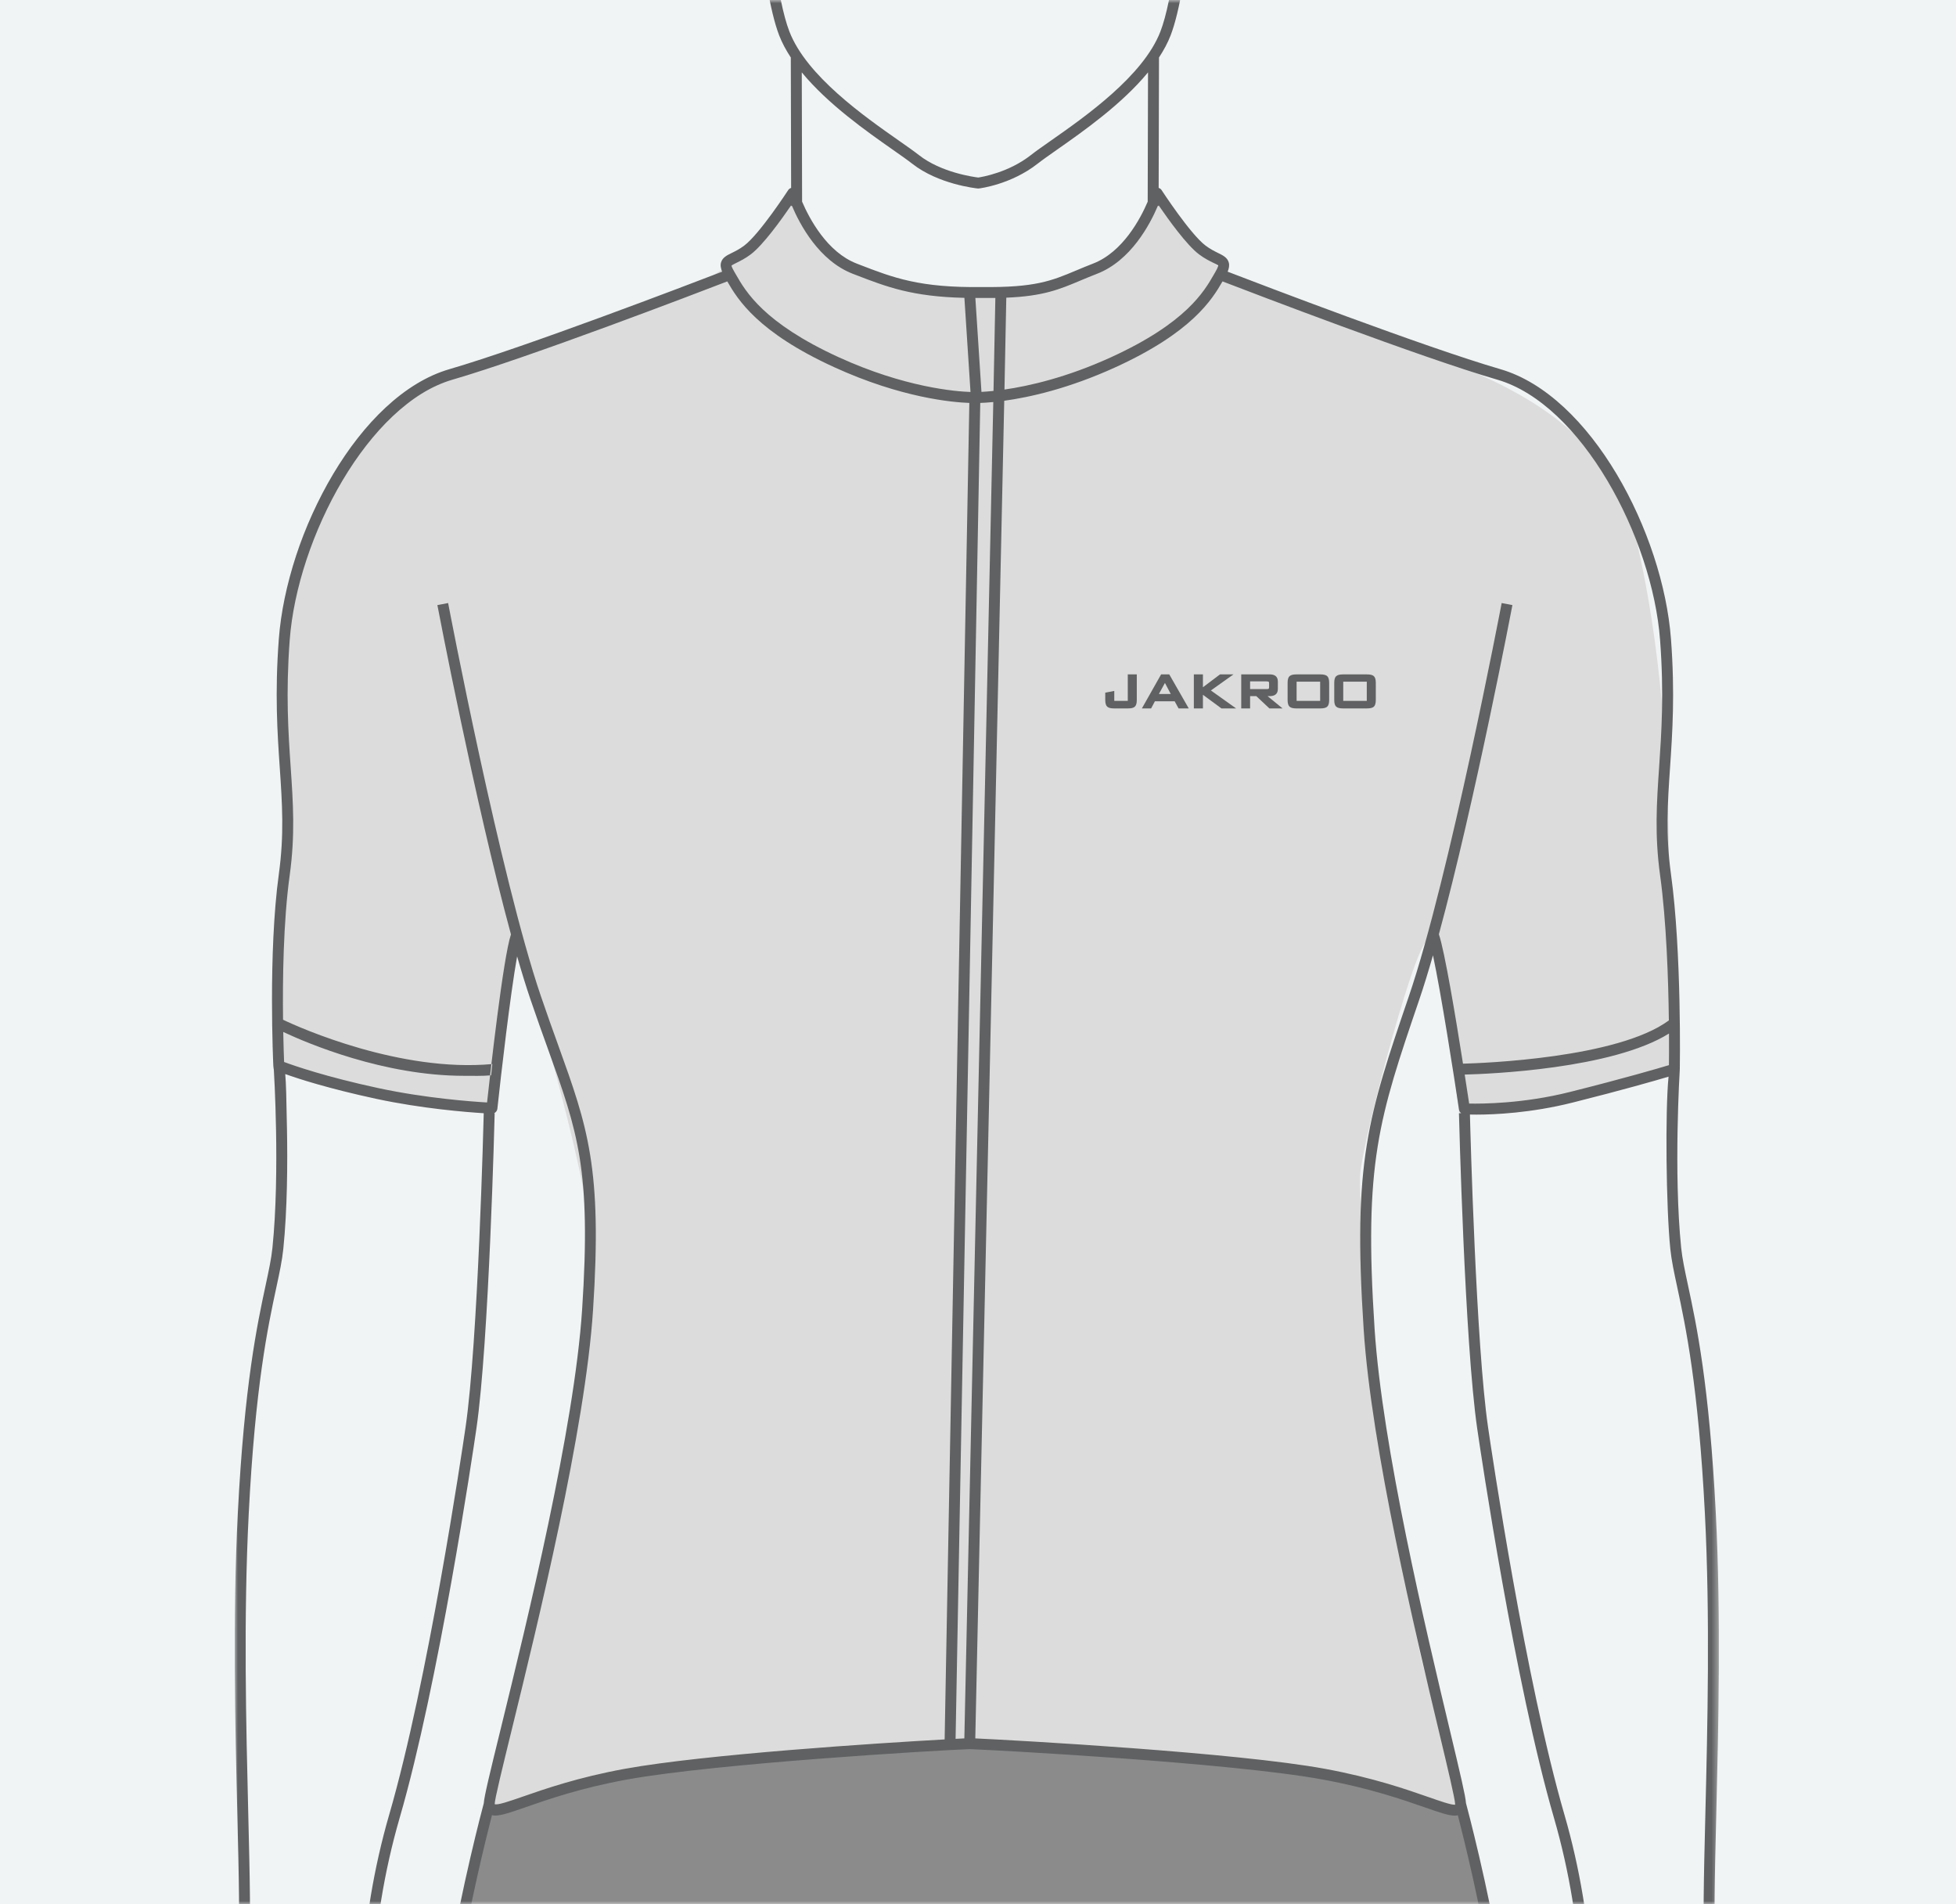 <?xml version="1.0" encoding="UTF-8"?>
<svg width="300px" height="292px" viewBox="0 0 300 292" version="1.1" xmlns="http://www.w3.org/2000/svg" xmlns:xlink="http://www.w3.org/1999/xlink">
    <rect x="0" y="0" width="300" height="292" fill="#333333" stroke="none"/>
    <!-- Generator: sketchtool 51.2 (57519) - http://www.bohemiancoding.com/sketch -->
    <title>4CED6867-E723-4A72-9D61-CEBF27F42445</title>
    <desc>Created with sketchtool.</desc>
    <defs>
        <rect id="path-1" x="0" y="0" width="300" height="292"></rect>
        <polygon id="path-3" points="0 0.115 227.635 0.115 227.635 819.102 0 819.102"></polygon>
        <polygon id="path-5" points="0 819.102 227.636 819.102 227.636 0.11 0 0.11"></polygon>
    </defs>
    <g id="Informational-Pages" stroke="none" stroke-width="1" fill="none" fill-rule="evenodd">
        <g id="9.2-Fit&amp;Sizing" transform="translate(-34, -3382)">
            <g id="Group-7" transform="translate(32, 3265)">
                <g id="Page-1" transform="translate(2, 117)">
                    <mask id="mask-2" fill="white">
                        <use xlink:href="#path-1"></use>
                    </mask>
                    <use id="Mask" fill="#F1F4F5" xlink:href="#path-1"></use>
                    <g mask="url(#mask-2)">
                        <g transform="translate(36, -81)">
                            <g id="Group-12" transform="translate(6, 0)">
                                <path d="M79.216,110.655 C79.216,110.655 82.718,126.827 108.127,125.929 C133.656,125.026 135.333,111.405 135.333,111.405 C135.333,111.405 138.454,119.695 152.741,126.35 C172.027,135.332 203.067,138.225 209.014,163.934 C214.959,189.643 213.917,215.694 213.914,229.307 C213.909,242.92 215.614,244.232 213.289,245.101 C210.968,245.972 192.98,251.922 187.329,251.096 C181.678,250.272 181.817,251.836 181.817,251.836 C181.817,251.836 178.951,227.292 177.281,225.194 C175.611,223.097 167.365,254.558 166.635,260.744 C165.903,266.932 172.68,325.186 176.858,338.584 C181.038,351.981 182.78,359.531 181.231,359.427 C179.681,359.322 148.995,347.96 106.233,348.583 C56.095,349.31 32.413,359.429 32.413,359.429 C32.413,359.429 50.636,286.311 48.657,270.463 C46.68,254.616 37.014,224.446 37.014,224.446 C37.014,224.446 34.292,244.853 33.33,249.626 C32.706,252.727 1.771,247.692 0.675,244.581 C-0.769,240.485 2.71,204.482 1.19,187.134 C-0.328,169.788 6.13,145.816 32.823,136.656 C67.271,124.833 69.562,124.519 79.216,110.655" id="Fill-1" fill="#DCDCDC"></path>
                                <path d="M188.108,467.821 L188.108,451.633 C188.073,451.636 188.038,451.641 188.004,451.643 C187.041,451.7 185.661,451.638 184.841,450.658 C183.642,449.226 184.212,446.673 185.244,442.038 C185.873,439.213 186.658,435.696 187.311,431.283 C187.972,426.821 187.904,423.244 187.844,420.086 C187.794,417.428 187.752,415.198 188.173,413.185 C188.193,411.923 188.395,395.543 186.414,383.405 C184.642,372.539 181.937,361.862 181.201,359.037 C179.716,358.829 177.702,358.302 174.977,357.587 C171.246,356.606 166.603,355.387 160.785,354.312 C146.659,351.698 110.611,349.78 106.813,349.637 C103.395,349.766 68.841,351.678 54.427,354.312 C48.728,355.354 44.09,356.57 40.363,357.549 C37.577,358.282 35.525,358.819 34.017,359.027 C33.284,361.839 30.573,372.531 28.798,383.405 C26.747,395.978 27.06,410.997 27.063,411.144 L26.993,411.148 C27.02,411.21 27.056,411.279 27.08,411.341 C28.077,413.832 28.023,416.591 27.956,420.086 C27.895,423.244 27.826,426.821 28.488,431.283 C29.142,435.696 29.925,439.213 30.555,442.038 C31.587,446.673 32.156,449.226 30.957,450.658 C30.137,451.638 28.758,451.7 27.796,451.643 C27.571,451.633 27.339,451.604 27.106,451.567 L27.106,466.992 C27.237,467.157 27.362,467.316 27.467,467.459 C29.124,469.736 30.416,474.568 28.74,476.335 C28.466,476.622 27.997,476.952 27.272,476.952 C27.242,476.952 27.202,476.944 27.17,476.944 C28.431,493.179 30.909,523.212 31.702,526.088 C32.404,528.624 32.801,528.714 45.882,529.283 C48.268,529.385 51.056,529.508 54.319,529.667 C73.363,530.597 84.287,528.479 86.149,528.078 C86.302,527.707 86.842,526.155 86.842,521.487 C86.842,514.517 88.857,501.675 92.117,493.084 C95.465,484.249 101.688,452.812 102.084,448.629 C102.224,447.156 102.8,446.001 103.795,445.199 C105.156,444.105 106.913,444.015 107.721,444.04 C108.46,444.011 110.093,444.085 111.397,445.127 C112.402,445.929 112.985,447.107 113.131,448.629 C113.526,452.812 119.747,484.249 123.097,493.084 C126.355,501.675 128.371,514.517 128.371,521.487 C128.371,526.016 128.88,527.612 129.094,528.085 C131.043,528.504 141.953,530.597 160.895,529.667 C164.158,529.508 166.946,529.385 169.332,529.283 C182.413,528.714 182.81,528.624 183.512,526.088 C184.307,523.211 186.788,493.126 188.049,476.897 C187.588,476.795 187.268,476.551 187.059,476.335 C185.461,474.65 186.566,470.205 188.108,467.821" id="Fill-3" fill="#8B8B8B"></path>
                                <path d="M129.72,527.357 C132.563,527.926 143.139,529.695 160.855,528.831 C164.12,528.67 166.909,528.549 169.295,528.443 C182.149,527.886 182.179,527.772 182.707,525.862 C183.37,523.461 185.474,499.214 187.168,477.456 C186.909,477.317 186.67,477.136 186.46,476.918 C184.511,474.864 185.681,470.194 187.273,467.578 L187.273,452.491 C186.333,452.459 185.065,452.229 184.202,451.199 C182.737,449.449 183.337,446.754 184.429,441.861 C185.058,439.032 185.838,435.534 186.486,431.159 C187.136,426.768 187.069,423.226 187.009,420.104 C186.957,417.431 186.914,415.125 187.356,413.014 C187.35,412.466 187.582,395.752 185.591,383.542 C183.928,373.35 181.448,363.338 180.531,359.781 C179.073,359.528 177.22,359.041 174.766,358.398 C171.072,357.427 166.478,356.217 160.633,355.136 C146.637,352.546 110.447,350.614 106.783,350.477 C103.57,350.598 68.9,352.521 54.578,355.136 C48.907,356.173 44.287,357.386 40.573,358.36 C38.162,358.994 36.2,359.511 34.687,359.771 C33.77,363.331 31.287,373.348 29.623,383.542 C27.591,395.995 27.895,410.976 27.898,411.127 L27.898,411.138 C28.912,413.753 28.86,416.555 28.79,420.09 C28.73,423.226 28.663,426.768 29.313,431.159 C29.962,435.534 30.74,439.032 31.367,441.843 C32.462,446.754 33.062,449.449 31.597,451.199 C30.495,452.516 28.718,452.526 27.942,452.491 L27.942,466.701 C28.012,466.791 28.079,466.879 28.139,466.963 C29.981,469.491 31.4,474.748 29.346,476.914 C29.071,477.2 28.651,477.525 28.065,477.686 C29.755,499.368 31.844,523.461 32.506,525.862 C33.035,527.772 33.065,527.886 45.917,528.443 C48.305,528.549 51.094,528.67 54.359,528.831 C72.071,529.691 82.649,527.925 85.509,527.354 C85.71,526.624 86.007,524.953 86.007,521.488 C86.007,514.441 88.044,501.462 91.337,492.786 C94.669,483.997 100.858,452.712 101.252,448.548 C101.416,446.843 102.094,445.495 103.271,444.546 C104.818,443.302 106.745,443.187 107.747,443.202 C108.625,443.165 110.424,443.279 111.917,444.47 C113.106,445.42 113.794,446.791 113.961,448.548 C114.356,452.712 120.545,483.997 123.877,492.786 C127.17,501.462 129.206,514.441 129.206,521.488 C129.206,525.012 129.515,526.654 129.72,527.357 M151.512,530.743 C138.254,530.743 130.565,529.26 128.92,528.906 L128.506,528.817 L128.334,528.431 C128.035,527.772 127.536,525.993 127.536,521.488 C127.536,514.59 125.54,501.882 122.317,493.381 C118.951,484.502 112.696,452.91 112.297,448.709 C112.175,447.422 111.698,446.438 110.878,445.784 C109.769,444.896 108.333,444.851 107.755,444.88 C107.079,444.858 105.486,444.915 104.317,445.854 C103.505,446.507 103.034,447.47 102.915,448.709 C102.518,452.91 96.264,484.502 92.896,493.381 C89.674,501.882 87.677,514.59 87.677,521.488 C87.677,525.911 87.203,527.718 86.92,528.401 L86.753,528.805 L86.324,528.899 C84.322,529.329 73.37,531.436 54.277,530.505 C51.016,530.344 48.23,530.223 45.845,530.121 C32.843,529.557 31.783,529.509 30.897,526.312 C29.89,522.656 26.482,478.871 26.338,477.008 L26.263,476.059 L27.212,476.106 C27.596,476.126 27.907,475.996 28.139,475.753 C29.353,474.473 28.381,470.136 26.793,467.954 C26.696,467.822 26.577,467.671 26.454,467.516 L26.272,467.286 L26.272,450.59 L27.234,450.739 C27.437,450.769 27.641,450.796 27.838,450.806 C29.055,450.871 29.872,450.652 30.32,450.118 C31.251,449.006 30.682,446.453 29.742,442.227 C29.106,439.371 28.319,435.842 27.663,431.404 C26.99,426.876 27.06,423.261 27.12,420.072 C27.187,416.665 27.237,413.986 26.305,411.654 L25.867,410.558 L26.218,410.477 C26.186,407.375 26.166,394.346 27.975,383.27 C29.742,372.439 32.427,361.813 33.209,358.814 L33.349,358.272 L33.902,358.197 C35.381,357.992 37.487,357.437 40.151,356.737 C43.892,355.756 48.547,354.534 54.277,353.485 C68.691,350.853 103.495,348.921 106.783,348.799 C110.522,348.938 146.848,350.88 160.936,353.485 C166.842,354.578 171.47,355.796 175.189,356.776 C177.908,357.489 179.875,358.004 181.316,358.205 L181.869,358.282 L182.009,358.824 C182.789,361.821 185.473,372.442 187.238,383.27 C189.253,395.628 189.02,412.487 189.008,413.199 C188.587,415.285 188.629,417.501 188.679,420.07 C188.739,423.261 188.809,426.876 188.136,431.404 C187.48,435.842 186.693,439.371 186.06,442.208 C185.117,446.453 184.547,449.006 185.481,450.118 C185.925,450.652 186.732,450.873 187.956,450.806 L188.838,450.756 L188.943,451.632 L188.943,468.07 L188.808,468.278 C187.336,470.553 186.503,474.533 187.664,475.757 C187.821,475.919 188.013,476.03 188.231,476.077 L188.938,476.236 L188.881,476.963 C188.519,481.636 185.306,522.728 184.315,526.312 C183.432,529.509 182.37,529.557 169.367,530.121 C166.983,530.223 164.199,530.344 160.936,530.505 C157.535,530.673 154.391,530.743 151.512,530.743" id="Fill-5" fill="#8B8B8B"></path>
                            </g>
                            <g id="Group-27">
                                <g id="Group-15">
                                    <mask id="mask-4" fill="white">
                                        <use xlink:href="#path-3"></use>
                                    </mask>
                                    <g id="Clip-14"></g>
                                    <path d="M225.561,359.069 C225.321,368.82 225.133,376.522 225.49,380.794 C225.978,386.65 225.514,390.23 224.974,394.374 C224.597,397.287 224.204,400.298 224.089,404.455 C223.916,410.73 222.841,420.517 221.804,429.979 C221.173,435.726 220.578,441.154 220.181,445.771 C219.484,453.868 217.991,460.034 215.981,463.133 C215.468,463.925 214.731,465.137 213.861,466.566 C211.354,470.676 205.49,480.296 203.938,480.645 C203.386,480.576 203.203,480.33 203.111,480.15 C202.935,479.8 202.526,478.351 204.702,474.481 C207.071,470.268 212.188,461.75 212.692,460.915 C213.242,460.358 213.685,459.92 213.864,459.761 C214.075,459.649 214.234,459.449 214.29,459.203 L218.201,441.552 L216.565,441.189 L212.714,458.569 C212.241,458.978 211.472,459.759 210.065,461.188 C206.337,464.976 199.398,472.027 196.105,474.209 C195.5,474.611 194.764,474.945 194.499,474.67 C193.716,473.85 194.34,470.104 195.916,467.953 C197.993,465.115 205.864,457.708 205.944,457.633 C206.053,457.531 206.132,457.4 206.176,457.256 C206.265,456.944 208.375,449.562 208.618,443.326 C208.856,437.108 207.109,426.055 207.036,425.588 C206.977,425.225 206.69,424.942 206.327,424.89 C205.949,424.845 205.607,425.029 205.45,425.361 L204.615,427.107 C202.767,430.95 202.077,432.389 201.29,437.72 C200.182,445.241 197.715,449.307 194.152,449.478 C193.21,449.517 192.596,449.393 192.341,449.089 C191.673,448.294 192.273,445.618 193.101,441.915 C193.738,439.066 194.531,435.518 195.196,431.049 C195.881,426.455 195.807,422.645 195.748,419.583 C195.684,416.281 195.634,413.673 196.507,411.5 C198.288,407.066 202.34,401.556 205.565,398.061 C209.472,393.829 208.711,375.692 203.939,359.248 C197.989,338.753 192.799,303.756 192.227,299.832 C190.385,287.175 189.525,254.902 189.45,251.905 C189.721,251.912 190.031,251.917 190.415,251.917 C193.203,251.917 198.814,251.674 205.207,250.067 C212.944,248.124 217.844,246.712 219.914,246.096 C219.385,251.3 219.532,266.162 220.183,272.509 C220.36,274.258 220.753,276.084 221.249,278.397 C222.536,284.408 224.484,293.492 225.489,313.13 C226.295,328.984 225.888,345.665 225.561,359.069 Z M184.759,577.937 C185.206,583.088 185.954,588.764 186.747,594.774 C188.982,611.723 191.513,630.933 189.371,651.14 C188.259,661.625 186.088,674.74 183.77,687.483 C181.921,688.003 174.861,689.825 166.874,689.825 C158.706,689.825 149.409,687.057 147.273,686.384 C146.72,683.208 146.16,680.235 145.617,677.636 C142.264,661.556 141.915,628.079 144.926,611.298 C147.295,598.098 143.244,588.164 139.989,580.18 C139.157,578.141 138.371,576.211 137.772,574.413 C135.293,566.976 134.939,537.24 134.889,529.219 C136.86,529.642 144.411,531.049 157.431,531.049 C160.375,531.049 163.602,530.977 167.102,530.804 C170.375,530.643 173.169,530.522 175.562,530.42 C183.463,530.076 187.141,529.914 189.054,529.099 C187.423,538.092 183.411,562.45 184.759,577.937 Z M179.168,711.781 C177.151,722.205 175.694,729.737 175.537,732.081 C175.208,737.013 176.147,747.121 176.603,751.575 C175.79,750.111 173.298,745.917 170.775,744.656 C167.62,743.08 160.331,742.391 154.837,745.2 C152.366,746.462 150.498,748.099 149.109,749.684 C149.151,745.468 150.488,735.658 151.628,729.955 C152.695,724.628 150.297,704.28 147.59,688.239 C150.778,689.203 159.179,691.502 166.874,691.502 C174.276,691.502 180.755,690.022 183.438,689.312 C181.981,697.251 180.484,704.985 179.168,711.781 Z M183.314,759.718 C184.787,761.253 187.527,769.089 187.277,771.049 L187.253,771.225 C186.331,778.411 186.766,784.593 188.548,789.602 C190.281,794.479 194.917,810.768 181.699,815.644 C173.662,818.609 163.327,817.833 156.562,813.759 C153.984,812.208 150.788,809.453 150.208,805.14 C149.63,800.837 149.57,796.737 149.516,793.119 C149.427,787.233 149.358,782.584 147.094,780.114 C144.078,776.824 144.636,759.779 147.174,755.967 C147.214,755.91 147.244,755.846 147.268,755.781 C147.29,755.722 149.431,749.843 155.602,746.692 C158.048,745.443 160.933,744.962 163.56,744.962 C166.23,744.962 168.633,745.46 170.026,746.157 C172.115,747.202 174.616,751.362 175.406,752.88 C175.463,752.991 175.545,753.088 175.647,753.163 C175.696,753.2 180.603,756.894 183.314,759.718 Z M201.205,448.442 C199.959,449.596 197.527,451.383 196.015,452.466 L196.015,450.805 C198.741,449.844 201.671,446.649 202.952,437.966 C203.649,433.227 204.228,431.8 205.775,428.564 C206.194,431.613 206.804,436.643 206.932,440.691 C206.429,441.622 204.134,445.725 201.205,448.442 Z M206.075,450.251 C205.413,451.158 201.356,456.471 196.015,458.636 L196.015,454.526 C197.148,453.727 200.672,451.221 202.343,449.671 C204.209,447.942 205.797,445.75 206.898,444.035 C206.768,446.104 206.446,448.284 206.075,450.251 Z M196.015,460.341 L196.048,460.432 C200.02,459.008 203.296,456.015 205.329,453.791 C205.011,455.141 204.741,456.152 204.625,456.573 C203.632,457.509 198.808,462.093 196.015,465.216 L196.015,460.341 Z M129.075,492.568 C125.712,483.739 119.467,452.319 119.07,448.138 C118.924,446.619 118.339,445.442 117.329,444.639 C116.012,443.592 114.362,443.524 113.629,443.554 C112.81,443.532 111.056,443.626 109.698,444.712 C108.699,445.514 108.121,446.666 107.98,448.138 C107.582,452.319 101.336,483.739 97.975,492.568 C94.702,501.153 92.679,513.988 92.679,520.954 C92.679,525.617 92.137,527.17 91.983,527.541 C90.114,527.942 79.148,530.061 60.029,529.131 C56.754,528.97 53.956,528.847 51.56,528.745 C38.428,528.176 38.029,528.086 37.325,525.55 C36.529,522.678 34.041,492.665 32.775,476.434 C32.807,476.436 32.845,476.444 32.877,476.444 C33.605,476.444 34.076,476.116 34.349,475.829 C36.032,474.063 34.735,469.232 33.072,466.96 C32.966,466.816 32.84,466.656 32.711,466.495 L32.711,451.076 C32.944,451.115 33.176,451.14 33.402,451.152 C34.376,451.205 35.752,451.148 36.577,450.167 C37.781,448.739 37.209,446.185 36.173,441.552 C35.541,438.728 34.755,435.213 34.098,430.803 C33.434,426.346 33.503,422.769 33.565,419.613 C33.632,416.121 33.685,413.363 32.684,410.875 C32.659,410.811 32.624,410.742 32.597,410.68 L32.668,410.678 C32.664,410.529 32.351,395.519 34.41,382.956 C36.061,372.89 38.517,362.981 39.454,359.339 C39.607,359.374 39.761,359.401 39.939,359.401 C40.929,359.401 42.368,358.899 44.673,358.098 C48.031,356.927 53.107,355.158 60.138,353.88 C73.775,351.4 107.628,349.398 112.728,349.21 C116.538,349.353 152.726,351.269 166.909,353.88 C174.125,355.208 179.19,356.978 182.541,358.146 C184.772,358.924 186.164,359.411 187.129,359.411 C187.302,359.411 187.451,359.382 187.597,359.352 C188.538,363.003 190.99,372.896 192.638,382.956 C194.626,395.087 194.422,411.45 194.404,412.716 C193.981,414.728 194.021,416.958 194.072,419.614 C194.132,422.77 194.201,426.346 193.538,430.803 C192.883,435.211 192.095,438.726 191.463,441.552 C190.427,446.185 189.855,448.739 191.059,450.167 C191.882,451.148 193.267,451.205 194.233,451.152 C194.268,451.15 194.303,451.143 194.338,451.142 L194.338,467.322 C192.791,469.705 191.681,474.147 193.285,475.829 C193.495,476.047 193.817,476.287 194.278,476.391 C193.014,492.61 190.523,522.675 189.725,525.55 C189.02,528.086 188.621,528.176 175.49,528.745 C173.094,528.847 170.296,528.97 167.02,529.131 C148.002,530.056 137.051,527.967 135.095,527.548 C134.88,527.073 134.369,525.478 134.369,520.954 C134.369,513.988 132.346,501.153 129.075,492.568 Z M88.776,574.408 C88.186,576.147 87.423,578.007 86.615,579.977 C83.326,588.001 79.232,597.99 81.621,611.298 C84.632,628.079 84.283,661.556 80.93,677.636 C80.383,680.249 79.82,683.239 79.265,686.435 C77.255,687.161 69.352,689.825 61.349,689.825 C53.282,689.825 44.735,688.133 42.552,687.672 C40.319,675.322 38.25,662.712 37.176,652.565 C35.033,632.36 37.565,613.15 39.799,596.2 C40.592,590.19 41.34,584.513 41.788,579.362 C43.209,563.021 39.419,536.791 38.234,529.199 C40.208,529.93 43.908,530.091 51.488,530.42 C53.88,530.522 56.675,530.643 59.947,530.804 C63.449,530.977 66.673,531.049 69.617,531.049 C81.679,531.049 89.044,529.842 91.631,529.328 C91.621,535.417 91.435,566.602 88.776,574.408 Z M74.918,729.955 C76.013,735.432 77.307,745.156 77.423,749.67 C76.038,748.089 74.172,746.459 71.709,745.2 C66.211,742.393 58.921,743.082 55.771,744.656 C53.018,746.033 50.281,750.936 49.744,751.936 C49.734,751.944 49.709,751.963 49.699,751.971 C50.234,747.834 51.337,738.442 51.01,733.508 C50.852,731.164 49.396,723.63 47.379,713.206 C45.992,706.044 44.403,697.836 42.874,689.451 C45.853,690.053 53.795,691.502 61.349,691.502 C68.809,691.502 75.973,689.346 78.942,688.33 C76.241,704.356 73.854,724.638 74.918,729.955 Z M79.373,755.967 C81.909,759.779 82.467,776.824 79.453,780.114 C77.188,782.584 77.119,787.233 77.03,793.119 C76.977,796.737 76.916,800.837 76.338,805.14 C75.758,809.453 72.563,812.208 69.984,813.759 C63.221,817.833 52.884,818.611 44.847,815.644 C31.63,810.768 36.265,794.479 37.999,789.602 C39.781,784.593 40.215,778.411 39.293,771.225 L39.27,771.049 C39.018,769.089 41.759,761.253 43.233,759.718 C45.942,756.894 50.851,753.2 50.899,753.165 C51.002,753.088 51.084,752.991 51.141,752.88 C51.929,751.364 54.428,747.204 56.521,746.157 C57.914,745.46 60.316,744.962 62.987,744.962 C65.612,744.962 68.499,745.443 70.945,746.692 C77.114,749.843 79.257,755.722 79.279,755.781 C79.302,755.846 79.334,755.91 79.373,755.967 Z M31.035,450.585 L31.035,452.193 C29.682,451.16 27.632,449.554 26.433,448.444 C23.506,445.729 21.211,441.63 20.706,440.695 C20.83,436.647 21.44,431.613 21.861,428.564 C23.409,431.799 23.987,433.227 24.686,437.966 C25.885,446.091 28.527,449.404 31.093,450.585 L31.035,450.585 Z M31.035,458.396 C25.979,456.094 22.193,451.12 21.559,450.25 C21.192,448.284 20.867,446.104 20.738,444.037 C21.839,445.752 23.429,447.942 25.293,449.671 C26.948,451.207 30.029,453.545 31.035,454.298 L31.035,458.396 Z M23.013,456.573 C22.896,456.152 22.624,455.141 22.309,453.79 C24.243,455.909 27.315,458.713 31.035,460.207 L31.035,464.57 C28.198,461.495 23.937,457.447 23.013,456.573 Z M17.578,461.196 C16.166,459.761 15.395,458.978 14.921,458.567 L11.071,441.189 L9.434,441.552 L13.345,459.203 C13.4,459.449 13.559,459.649 13.772,459.763 C13.952,459.922 14.396,460.361 14.947,460.918 C15.47,461.787 20.57,470.278 22.934,474.481 C25.11,478.353 24.699,479.8 24.523,480.15 C24.433,480.33 24.25,480.576 23.767,480.645 C22.145,480.296 16.282,470.677 13.781,466.569 C12.907,465.139 12.168,463.925 11.655,463.133 C9.643,460.033 8.151,453.867 7.454,445.771 C7.056,441.152 6.463,435.723 5.832,429.974 C4.793,420.513 3.72,410.729 3.546,404.455 C3.43,400.3 3.039,397.287 2.661,394.376 C2.124,390.23 1.658,386.652 2.146,380.794 C2.503,376.523 2.314,368.823 2.075,359.077 C1.747,345.67 1.339,328.987 2.148,313.13 C3.15,293.495 5.096,284.412 6.387,278.402 C6.884,276.088 7.274,274.26 7.452,272.509 C8.079,266.397 8.106,259.216 8.017,254.27 C7.933,249.514 7.876,247.027 7.75,245.697 C9.854,246.444 14.498,247.946 21.672,249.489 C28.669,250.991 35.493,251.533 38.192,251.702 C38.17,252.68 37.317,286.744 35.407,299.832 C34.835,303.756 29.647,338.753 23.697,359.248 C18.924,375.692 18.165,393.829 22.071,398.061 C25.295,401.554 29.345,407.063 31.129,411.5 C32.002,413.673 31.952,416.279 31.89,419.581 C31.829,422.643 31.756,426.455 32.441,431.049 C33.105,435.52 33.9,439.068 34.537,441.919 C35.365,445.62 35.962,448.294 35.295,449.089 C35.038,449.393 34.433,449.515 33.484,449.478 C29.922,449.307 27.454,445.241 26.346,437.72 C25.558,432.386 24.865,430.947 23.02,427.1 L22.186,425.361 C22.03,425.029 21.689,424.846 21.31,424.89 C20.946,424.942 20.659,425.225 20.6,425.588 C20.527,426.055 18.778,437.108 19.02,443.326 C19.259,449.562 21.372,456.944 21.462,457.256 C21.504,457.4 21.583,457.531 21.694,457.633 C21.772,457.708 29.643,465.115 31.719,467.953 C33.295,470.104 33.918,473.85 33.137,474.67 C32.881,474.945 32.138,474.611 31.533,474.209 C28.24,472.029 21.305,464.983 17.578,461.196 Z M38.2,357.509 C37.965,358.389 34.767,370.413 32.757,382.684 C31.259,391.825 31.001,402.205 30.978,407.388 C28.85,403.615 25.829,399.663 23.301,396.924 C20.208,393.571 20.411,376.587 25.308,359.718 C31.288,339.112 36.493,304.01 37.067,300.074 C39.008,286.763 39.861,252.051 39.87,251.702 L39.776,251.701 C40.049,251.583 40.252,251.332 40.284,251.018 C40.846,245.773 42.26,233.521 43.312,227.649 C44.007,230.067 44.695,232.307 45.364,234.266 C46.329,237.102 47.226,239.59 48.046,241.866 C52.609,254.535 54.691,260.316 53.283,281.792 C52.086,300.042 44.797,329.778 40.881,345.756 C39.095,353.028 38.267,356.448 38.2,357.509 Z M8.58,198.604 C8.221,193.34 7.816,187.375 8.434,179.14 C9.616,163.375 20.543,142.951 33.399,139.22 C45.209,135.789 71.099,125.865 75.547,124.151 C77.155,126.948 80.231,131.944 91.911,137.29 C102.261,142.027 110.129,142.696 112.671,142.785 L108.883,347.724 C98.719,348.288 72.098,350.002 59.837,352.23 C52.678,353.532 47.53,355.327 44.12,356.515 C42.209,357.18 40.229,357.863 39.87,357.643 C39.87,356.914 41.094,351.927 42.509,346.155 C46.437,330.129 53.751,300.297 54.956,281.903 C56.388,260.078 54.127,253.802 49.624,241.299 C48.805,239.03 47.912,236.55 46.951,233.726 C40.755,215.547 32.81,173.889 32.731,173.47 L31.083,173.786 C31.151,174.139 36.845,203.993 42.369,224.283 C41.176,227.793 39.188,245.588 38.703,250.052 C36.391,249.92 29.29,249.41 22.025,247.849 C13.99,246.123 9.08,244.408 7.574,243.846 C7.541,243.048 7.482,241.403 7.442,239.241 C11.187,240.997 22.865,245.966 35.172,245.966 C36.48,245.966 38.012,246.013 39.325,245.89 L39.508,244.161 C25.437,245.461 10.045,238.636 7.412,237.365 C7.338,231.278 7.445,222.365 8.428,215.245 C9.288,209.017 8.961,204.191 8.58,198.604 Z M76.98,121.289 C77.537,121.015 78.3,120.64 79.141,120.009 C81.039,118.587 83.874,114.635 85.346,112.482 L85.346,112.576 L85.47,112.576 C86.679,115.428 89.614,120.984 94.804,122.986 L95.259,123.16 C100.043,125.011 103.929,126.489 111.914,126.672 L112.85,141.106 C110.63,141.031 102.793,140.427 92.608,135.764 C81.116,130.503 78.357,125.686 76.875,123.098 L76.638,122.689 C76.179,121.899 76.194,121.728 76.187,121.743 C76.268,121.639 76.663,121.445 76.98,121.289 Z M100.922,103.95 C102.142,104.805 103.173,105.526 103.898,106.094 C107.955,109.282 113.723,109.877 113.968,109.903 L114.149,109.899 C114.349,109.876 119.103,109.275 123.152,106.094 C123.876,105.526 124.909,104.803 126.129,103.946 C130.119,101.153 136.064,96.982 140.077,92.097 L140.027,111.927 C138.906,114.546 136.207,119.657 131.643,121.42 C130.688,121.788 129.843,122.144 129.046,122.479 C125.254,124.072 122.738,125.107 114.642,125.013 L114.619,125.013 C105.039,125.151 100.996,123.579 95.864,121.597 L95.406,121.42 C90.85,119.66 88.145,114.543 87.021,111.922 L86.972,92.097 C90.987,96.984 96.932,101.156 100.922,103.95 Z M81.247,57.73 C81.544,57.931 81.865,58.062 82.214,58.062 C82.306,58.062 82.397,58.053 82.492,58.035 C83.835,57.775 84.462,55.917 84.658,51.617 L84.704,50.442 C85.342,32.821 88.04,22.904 92.721,20.967 C100.236,17.856 112.58,17.94 113.712,17.952 L113.712,17.955 C113.841,17.962 126.485,17.721 134.329,20.967 C140.099,23.357 141.259,38.408 141.883,46.498 C142.084,49.115 142.245,51.185 142.495,52.246 C143.734,57.493 144.549,58.63 145.56,58.63 C145.608,58.63 145.657,58.627 145.705,58.622 C145.719,58.62 145.737,58.618 145.752,58.617 C145.078,70.07 143.856,80.975 141.972,85.846 C139.337,92.652 130.468,98.862 125.169,102.573 C123.916,103.45 122.857,104.193 122.117,104.775 C118.726,107.438 114.674,108.128 114.04,108.222 C113.333,108.137 108.347,107.458 104.932,104.775 C104.191,104.193 103.135,103.452 101.884,102.576 C96.583,98.865 87.711,92.654 85.078,85.846 C83.145,80.85 81.907,69.505 81.247,57.73 Z M75.894,66.399 C74.636,60.872 74.885,52.882 76.385,50.564 C76.566,50.284 76.756,50.113 76.916,50.08 C78.66,49.736 79.151,50.973 79.262,51.359 C79.6,60.218 80.258,69.639 81.341,76.905 C78.279,75.741 77.079,71.616 75.894,66.399 Z M80.663,34.731 C80.791,19.109 88.902,12.474 96.493,7.478 C103.364,2.954 109.217,1.981 112.325,1.83 L112.332,1.876 C112.349,1.872 112.753,1.82 113.447,1.805 C114.243,1.814 114.701,1.872 114.719,1.876 L114.728,1.825 C117.827,1.971 123.662,2.939 130.557,7.478 C138.146,12.472 146.255,19.109 146.384,34.731 C146.426,39.629 146.334,45.481 146.099,51.495 C146.027,53.45 145.779,55.439 145.509,56.45 C145.218,55.82 144.755,54.52 144.126,51.86 C143.907,50.926 143.751,48.914 143.554,46.367 C142.859,37.328 141.694,22.2 134.971,19.418 C127.127,16.173 115.244,16.255 113.829,16.277 C113.066,16.258 100.179,16.065 92.078,19.418 C84.031,22.748 83.277,43.548 83.029,50.381 L82.985,51.542 C82.799,55.586 82.207,56.314 82.246,56.383 C81.983,56.277 81.455,55.539 81.094,54.798 C80.752,47.648 80.616,40.521 80.663,34.731 Z M150.133,50.08 C150.294,50.113 150.483,50.284 150.664,50.564 C152.163,52.878 152.411,60.87 151.156,66.401 C149.972,71.616 148.768,75.741 145.709,76.905 C146.792,69.64 147.449,60.218 147.786,51.359 C147.898,50.975 148.384,49.736 150.133,50.08 Z M147.908,120.009 C148.75,120.64 149.513,121.015 150.069,121.289 C150.388,121.446 150.785,121.641 150.844,121.691 C150.845,121.715 150.851,121.938 150.411,122.689 L150.175,123.098 C148.691,125.686 145.933,130.503 134.44,135.764 C127.594,138.896 121.801,140.196 118.06,140.734 L118.34,126.646 C124.017,126.415 126.481,125.377 129.695,124.025 C130.478,123.697 131.308,123.348 132.245,122.986 C137.434,120.984 140.371,115.428 141.58,112.576 L141.702,112.576 L141.702,112.482 C143.174,114.635 146.011,118.587 147.908,120.009 Z M114.624,126.69 C115.35,126.7 116.017,126.698 116.662,126.69 L116.379,140.944 C115.621,141.022 114.991,141.069 114.53,141.093 L113.596,126.692 C113.936,126.692 114.268,126.693 114.624,126.69 Z M111.906,347.567 C111.546,347.584 111.095,347.607 110.562,347.634 L114.347,142.785 C114.825,142.77 115.5,142.731 116.345,142.649 L111.906,347.567 Z M218.613,179.14 C219.234,187.375 218.826,193.34 218.469,198.604 C218.089,204.191 217.762,209.017 218.62,215.245 C219.589,222.28 219.883,231.239 219.961,237.47 C212.114,243.269 191.423,244.025 188.387,244.104 C187.28,237.083 185.577,226.837 184.687,224.262 C190.207,203.975 195.899,174.139 195.966,173.786 L194.318,173.47 C194.238,173.889 186.294,215.547 180.098,233.726 C173.815,252.165 171.461,259.066 173.151,284.838 C174.356,303.205 181.104,331.472 184.732,346.66 C186.045,352.158 187.178,356.907 187.178,357.643 C187.178,357.684 187.176,357.714 187.176,357.735 C186.61,357.798 184.829,357.17 183.092,356.563 C179.694,355.376 174.556,353.584 167.213,352.23 C153.645,349.732 120.151,347.869 113.584,347.568 L118.025,142.451 C121.868,141.926 127.896,140.603 135.137,137.29 C146.817,131.944 149.895,126.948 151.503,124.151 C155.95,125.865 181.842,135.789 193.651,139.22 C206.506,142.951 217.432,163.374 218.613,179.14 Z M189.331,250.223 C189.2,249.355 188.958,247.763 188.648,245.776 C192.36,245.681 211.255,244.928 219.98,239.481 C219.995,241.738 219.981,243.47 219.971,244.329 C218.344,244.82 213.282,246.308 204.798,248.439 C197.639,250.24 191.344,250.258 189.331,250.223 Z M196.087,408.466 C196.04,402.49 195.738,391.498 194.293,382.684 C192.264,370.304 189.029,358.175 188.843,357.487 C188.779,356.433 188.014,353.193 186.362,346.269 C182.747,331.132 176.019,302.953 174.824,284.729 C173.156,259.29 175.48,252.477 181.686,234.266 C182.368,232.265 183.071,229.971 183.781,227.491 C185.029,233.33 186.983,245.837 187.776,251.157 C187.808,251.38 187.932,251.566 188.1,251.694 L187.766,251.702 C187.775,252.051 188.63,286.763 190.568,300.074 C191.143,304.01 196.347,339.112 202.328,359.718 C207.225,376.589 207.428,393.572 204.335,396.924 C201.564,399.926 198.211,404.383 196.087,408.466 Z M227.162,313.046 C226.154,293.272 224.189,284.108 222.887,278.045 C222.402,275.782 222.02,273.997 221.849,272.338 C220.667,260.793 221.626,245.164 221.636,245.015 L221.623,245.013 C221.624,244.998 221.639,244.985 221.639,244.966 C221.643,244.79 221.948,227.099 220.282,215.017 C219.447,208.957 219.769,204.211 220.142,198.716 C220.503,193.397 220.914,187.368 220.287,179.016 C219.061,162.669 208.011,141.643 194.119,137.608 C182.536,134.244 157.246,124.567 152.291,122.66 C152.487,122.176 152.594,121.69 152.453,121.225 C152.229,120.482 151.568,120.157 150.807,119.785 C150.282,119.525 149.63,119.204 148.912,118.668 C146.547,116.892 142.19,110.198 142.145,110.131 C142.041,109.97 141.883,109.874 141.709,109.814 L141.761,89.815 C142.477,88.718 143.09,87.598 143.533,86.453 C144.26,84.577 144.882,81.917 145.414,78.758 C149.918,77.778 151.432,72.748 152.79,66.77 C154.036,61.29 153.994,52.618 152.071,49.652 C151.628,48.969 151.087,48.56 150.46,48.436 C149.37,48.222 148.524,48.401 147.876,48.756 C148.039,43.597 148.094,38.727 148.061,34.718 C147.925,18.269 139.43,11.308 131.477,6.076 C123.18,0.615 116.372,0.061 113.519,0.118 C110.66,0.063 103.859,0.621 95.572,6.076 C87.619,11.308 79.121,18.269 78.987,34.718 C78.955,38.725 79.01,43.592 79.173,48.75 C78.526,48.394 77.679,48.217 76.59,48.436 C75.963,48.56 75.419,48.971 74.978,49.654 C73.056,52.622 73.014,61.293 74.259,66.77 C75.617,72.749 77.131,77.778 81.634,78.758 C82.167,81.917 82.789,84.577 83.515,86.453 C83.959,87.598 84.571,88.718 85.289,89.815 L85.339,109.814 C85.166,109.874 85.007,109.97 84.903,110.131 C84.86,110.198 80.502,116.892 78.135,118.668 C77.419,119.204 76.767,119.525 76.243,119.783 C75.481,120.157 74.821,120.482 74.596,121.225 C74.455,121.69 74.563,122.176 74.759,122.66 C69.803,124.565 44.514,134.244 32.931,137.608 C19.038,141.643 7.988,162.669 6.761,179.016 C6.136,187.368 6.545,193.397 6.907,198.716 C7.281,204.211 7.603,208.957 6.768,215.017 C5.1,227.112 5.913,244.302 5.923,244.473 C5.933,244.684 5.998,245.02 5.998,245.02 C6.008,245.166 6.971,260.752 5.785,272.338 C5.616,273.998 5.232,275.786 4.746,278.05 C3.447,284.113 1.482,293.277 0.474,313.046 C-0.339,328.965 0.07,345.684 0.399,359.117 C0.637,368.815 0.825,376.475 0.476,380.654 C-0.027,386.692 0.471,390.529 0.999,394.592 C1.371,397.463 1.757,400.431 1.869,404.502 C2.047,410.844 3.123,420.661 4.164,430.157 C4.793,435.895 5.388,441.317 5.784,445.915 C6.293,451.833 7.482,459.783 10.247,464.047 C10.756,464.828 11.487,466.027 12.347,467.443 C19.217,478.715 21.963,482.318 23.746,482.318 C23.801,482.318 23.855,482.315 23.908,482.308 C25.147,482.152 25.742,481.46 26.02,480.905 C26.79,479.382 26.24,476.944 24.394,473.659 C23.249,471.625 21.471,468.593 19.871,465.897 C23.623,469.65 28.039,473.907 30.606,475.608 C30.762,475.712 30.906,475.787 31.052,475.869 C31.3,479.107 34.671,522.255 35.711,526 C35.875,526.595 36.049,527.09 36.265,527.517 C36.679,530.014 41.707,560.943 40.118,579.218 C39.672,584.33 38.928,589.99 38.138,595.98 C35.89,613.022 33.345,632.338 35.509,652.743 C37.377,670.357 42.205,695.307 45.731,713.525 C47.662,723.499 49.188,731.377 49.337,733.619 C49.711,739.247 48.095,751.377 47.811,753.445 C46.098,754.812 43.701,756.807 42.024,758.555 C40.328,760.325 37.266,768.601 37.607,771.262 L37.628,771.44 C38.519,778.36 38.111,784.281 36.421,789.039 C34.554,794.282 29.606,811.809 44.267,817.217 C47.701,818.485 51.535,819.102 55.36,819.102 C60.982,819.102 66.583,817.767 70.849,815.198 C74.997,812.701 77.47,809.299 77.998,805.363 C78.591,800.965 78.653,796.808 78.707,793.142 C78.789,787.615 78.854,783.247 80.687,781.248 C84.263,777.347 83.785,759.784 80.824,755.125 C80.68,754.741 80.127,753.388 79.002,751.718 C79.495,747.752 77.58,734.728 76.561,729.626 C75.361,723.627 78.93,695.445 82.57,677.98 C85.958,661.741 86.308,627.941 83.27,611.003 C80.969,598.175 84.959,588.437 88.166,580.613 C88.982,578.621 89.755,576.736 90.363,574.948 C93.302,566.316 93.314,531.83 93.307,528.555 C93.76,527.802 94.355,525.881 94.355,520.954 C94.355,514.136 96.338,501.571 99.539,493.165 C102.937,484.242 109.247,452.518 109.65,448.299 C109.747,447.283 110.102,446.542 110.739,446.027 C111.624,445.315 112.833,445.224 113.46,445.229 L113.464,445.247 C113.467,445.247 113.546,445.239 113.651,445.234 C113.784,445.239 113.879,445.247 113.883,445.247 L113.884,445.229 C114.456,445.227 115.5,445.323 116.295,445.958 C116.929,446.467 117.301,447.255 117.398,448.299 C117.802,452.518 124.111,484.242 127.511,493.165 C130.711,501.571 132.693,514.136 132.693,520.954 C132.693,524.11 132.939,526.032 133.234,527.207 L133.204,527.207 C133.204,528.792 133.239,566.113 136.181,574.943 C136.798,576.795 137.593,578.746 138.436,580.814 C141.61,588.597 145.558,598.281 143.276,611.003 C140.237,627.941 140.589,661.741 143.977,677.98 C147.617,695.445 151.186,723.627 149.985,729.626 C148.919,734.959 146.953,748.203 147.588,751.654 C146.435,753.354 145.868,754.738 145.722,755.125 C142.762,759.784 142.284,777.347 145.86,781.248 C147.692,783.247 147.757,787.615 147.84,793.142 C147.893,796.808 147.955,800.965 148.547,805.363 C149.077,809.299 151.55,812.701 155.697,815.198 C159.965,817.767 165.565,819.102 171.186,819.102 C175.012,819.102 178.846,818.485 182.279,817.217 C196.94,811.809 191.993,794.282 190.125,789.039 C188.434,784.281 188.028,778.36 188.918,771.44 L188.94,771.262 C189.28,768.601 186.219,760.325 184.522,758.555 C182.752,756.712 180.185,754.594 178.464,753.229 C178.224,751.017 176.834,737.84 177.21,732.194 C177.359,729.952 178.884,722.074 180.816,712.098 C184.341,693.88 189.17,668.93 191.037,651.316 C193.202,630.911 190.657,611.597 188.408,594.555 C187.619,588.563 186.875,582.903 186.429,577.792 C184.782,558.85 191.289,526.268 191.354,525.941 L191.352,525.941 C192.38,521.999 195.589,481.151 195.976,476.168 C196.3,476.037 196.645,475.862 197.031,475.608 C199.599,473.907 204.011,469.651 207.765,465.897 C206.167,468.593 204.385,471.625 203.242,473.659 C201.394,476.944 200.848,479.381 201.616,480.905 C201.896,481.46 202.487,482.152 203.728,482.308 C203.782,482.315 203.834,482.318 203.889,482.318 C205.673,482.318 208.419,478.713 215.291,467.439 C216.152,466.026 216.882,464.827 217.39,464.047 C220.152,459.784 221.341,451.833 221.851,445.915 C222.246,441.318 222.841,435.899 223.47,430.162 C224.513,420.664 225.591,410.844 225.765,404.502 C225.878,400.431 226.265,397.461 226.639,394.59 C227.165,390.527 227.663,386.69 227.16,380.654 C226.811,376.473 226.999,368.811 227.237,359.109 C227.564,345.679 227.973,328.962 227.162,313.046 Z" id="Fill-13" fill="#606162" mask="url(#mask-4)"></path>
                                </g>
                                <path d="M136.973,188.469 L134.901,188.469 L134.901,186.945 L133.518,187.212 L133.518,188.339 C133.518,188.842 133.617,189.175 133.816,189.36 C134.012,189.543 134.356,189.63 134.867,189.63 L137.007,189.63 C137.516,189.63 137.86,189.543 138.056,189.36 C138.257,189.175 138.354,188.842 138.354,188.339 L138.354,184.411 L136.973,184.411 L136.973,188.469 Z" id="Fill-16" fill="#606162"></path>
                                <path d="M141.745,187.415 L142.671,185.723 L143.563,187.415 L141.745,187.415 Z M143.335,184.411 L142.084,184.411 L139.135,189.63 L140.552,189.63 L141.132,188.535 L144.163,188.535 L144.76,189.625 L144.763,189.63 L146.324,189.63 L143.338,184.416 L143.335,184.411 Z" id="Fill-18" fill="#606162"></path>
                                <polygon id="Fill-20" fill="#606162" points="153.152 184.433 153.182 184.411 151.116 184.411 148.498 186.383 148.498 184.411 147.106 184.411 147.106 189.631 148.498 189.631 148.498 187.54 151.336 189.629 151.339 189.631 153.589 189.631 149.718 186.876"></polygon>
                                <path d="M155.733,185.484 L158.236,185.484 C158.461,185.484 158.538,185.518 158.557,185.528 C158.617,185.565 158.647,185.647 158.647,185.774 L158.647,186.378 C158.647,186.505 158.619,186.588 158.56,186.624 C158.53,186.64 158.446,186.668 158.236,186.668 L155.733,186.668 L155.733,185.484 Z M155.733,187.743 L156.682,187.743 L158.692,189.628 L158.696,189.631 L160.713,189.631 L158.411,187.743 L158.758,187.743 C159.321,187.743 159.99,187.555 159.99,186.663 L159.99,185.491 C159.99,184.599 159.321,184.411 158.758,184.411 L154.372,184.411 L154.372,189.631 L155.733,189.631 L155.733,187.743 Z" id="Fill-22" fill="#606162"></path>
                                <mask id="mask-6" fill="white">
                                    <use xlink:href="#path-5"></use>
                                </mask>
                                <g id="Clip-25"></g>
                                <path d="M162.866,188.47 L166.477,188.47 L166.477,185.524 L162.866,185.524 L162.866,188.47 Z M162.834,189.63 L166.51,189.63 C167.022,189.63 167.365,189.541 167.562,189.36 C167.761,189.174 167.86,188.839 167.86,188.339 L167.86,185.703 C167.86,185.202 167.761,184.866 167.562,184.683 C167.365,184.501 167.022,184.412 166.51,184.412 L162.834,184.412 C162.324,184.412 161.979,184.501 161.783,184.683 C161.583,184.866 161.486,185.202 161.486,185.703 L161.486,188.339 C161.486,188.84 161.583,189.176 161.783,189.36 C161.979,189.541 162.323,189.63 162.834,189.63 Z" id="Fill-24" fill="#606162" mask="url(#mask-6)"></path>
                                <path d="M170.019,188.47 L173.629,188.47 L173.629,185.524 L170.019,185.524 L170.019,188.47 Z M169.989,189.63 L173.664,189.63 C174.175,189.63 174.519,189.541 174.715,189.36 C174.915,189.174 175.012,188.839 175.012,188.339 L175.012,185.703 C175.012,185.202 174.915,184.866 174.715,184.683 C174.519,184.501 174.175,184.412 173.664,184.412 L169.989,184.412 C169.476,184.412 169.132,184.501 168.936,184.683 C168.735,184.866 168.64,185.202 168.64,185.703 L168.64,188.339 C168.64,188.84 168.735,189.176 168.936,189.36 C169.132,189.541 169.476,189.63 169.989,189.63 Z" id="Fill-26" fill="#606162" mask="url(#mask-6)"></path>
                            </g>
                        </g>
                    </g>
                </g>
            </g>
        </g>
    </g>
</svg>